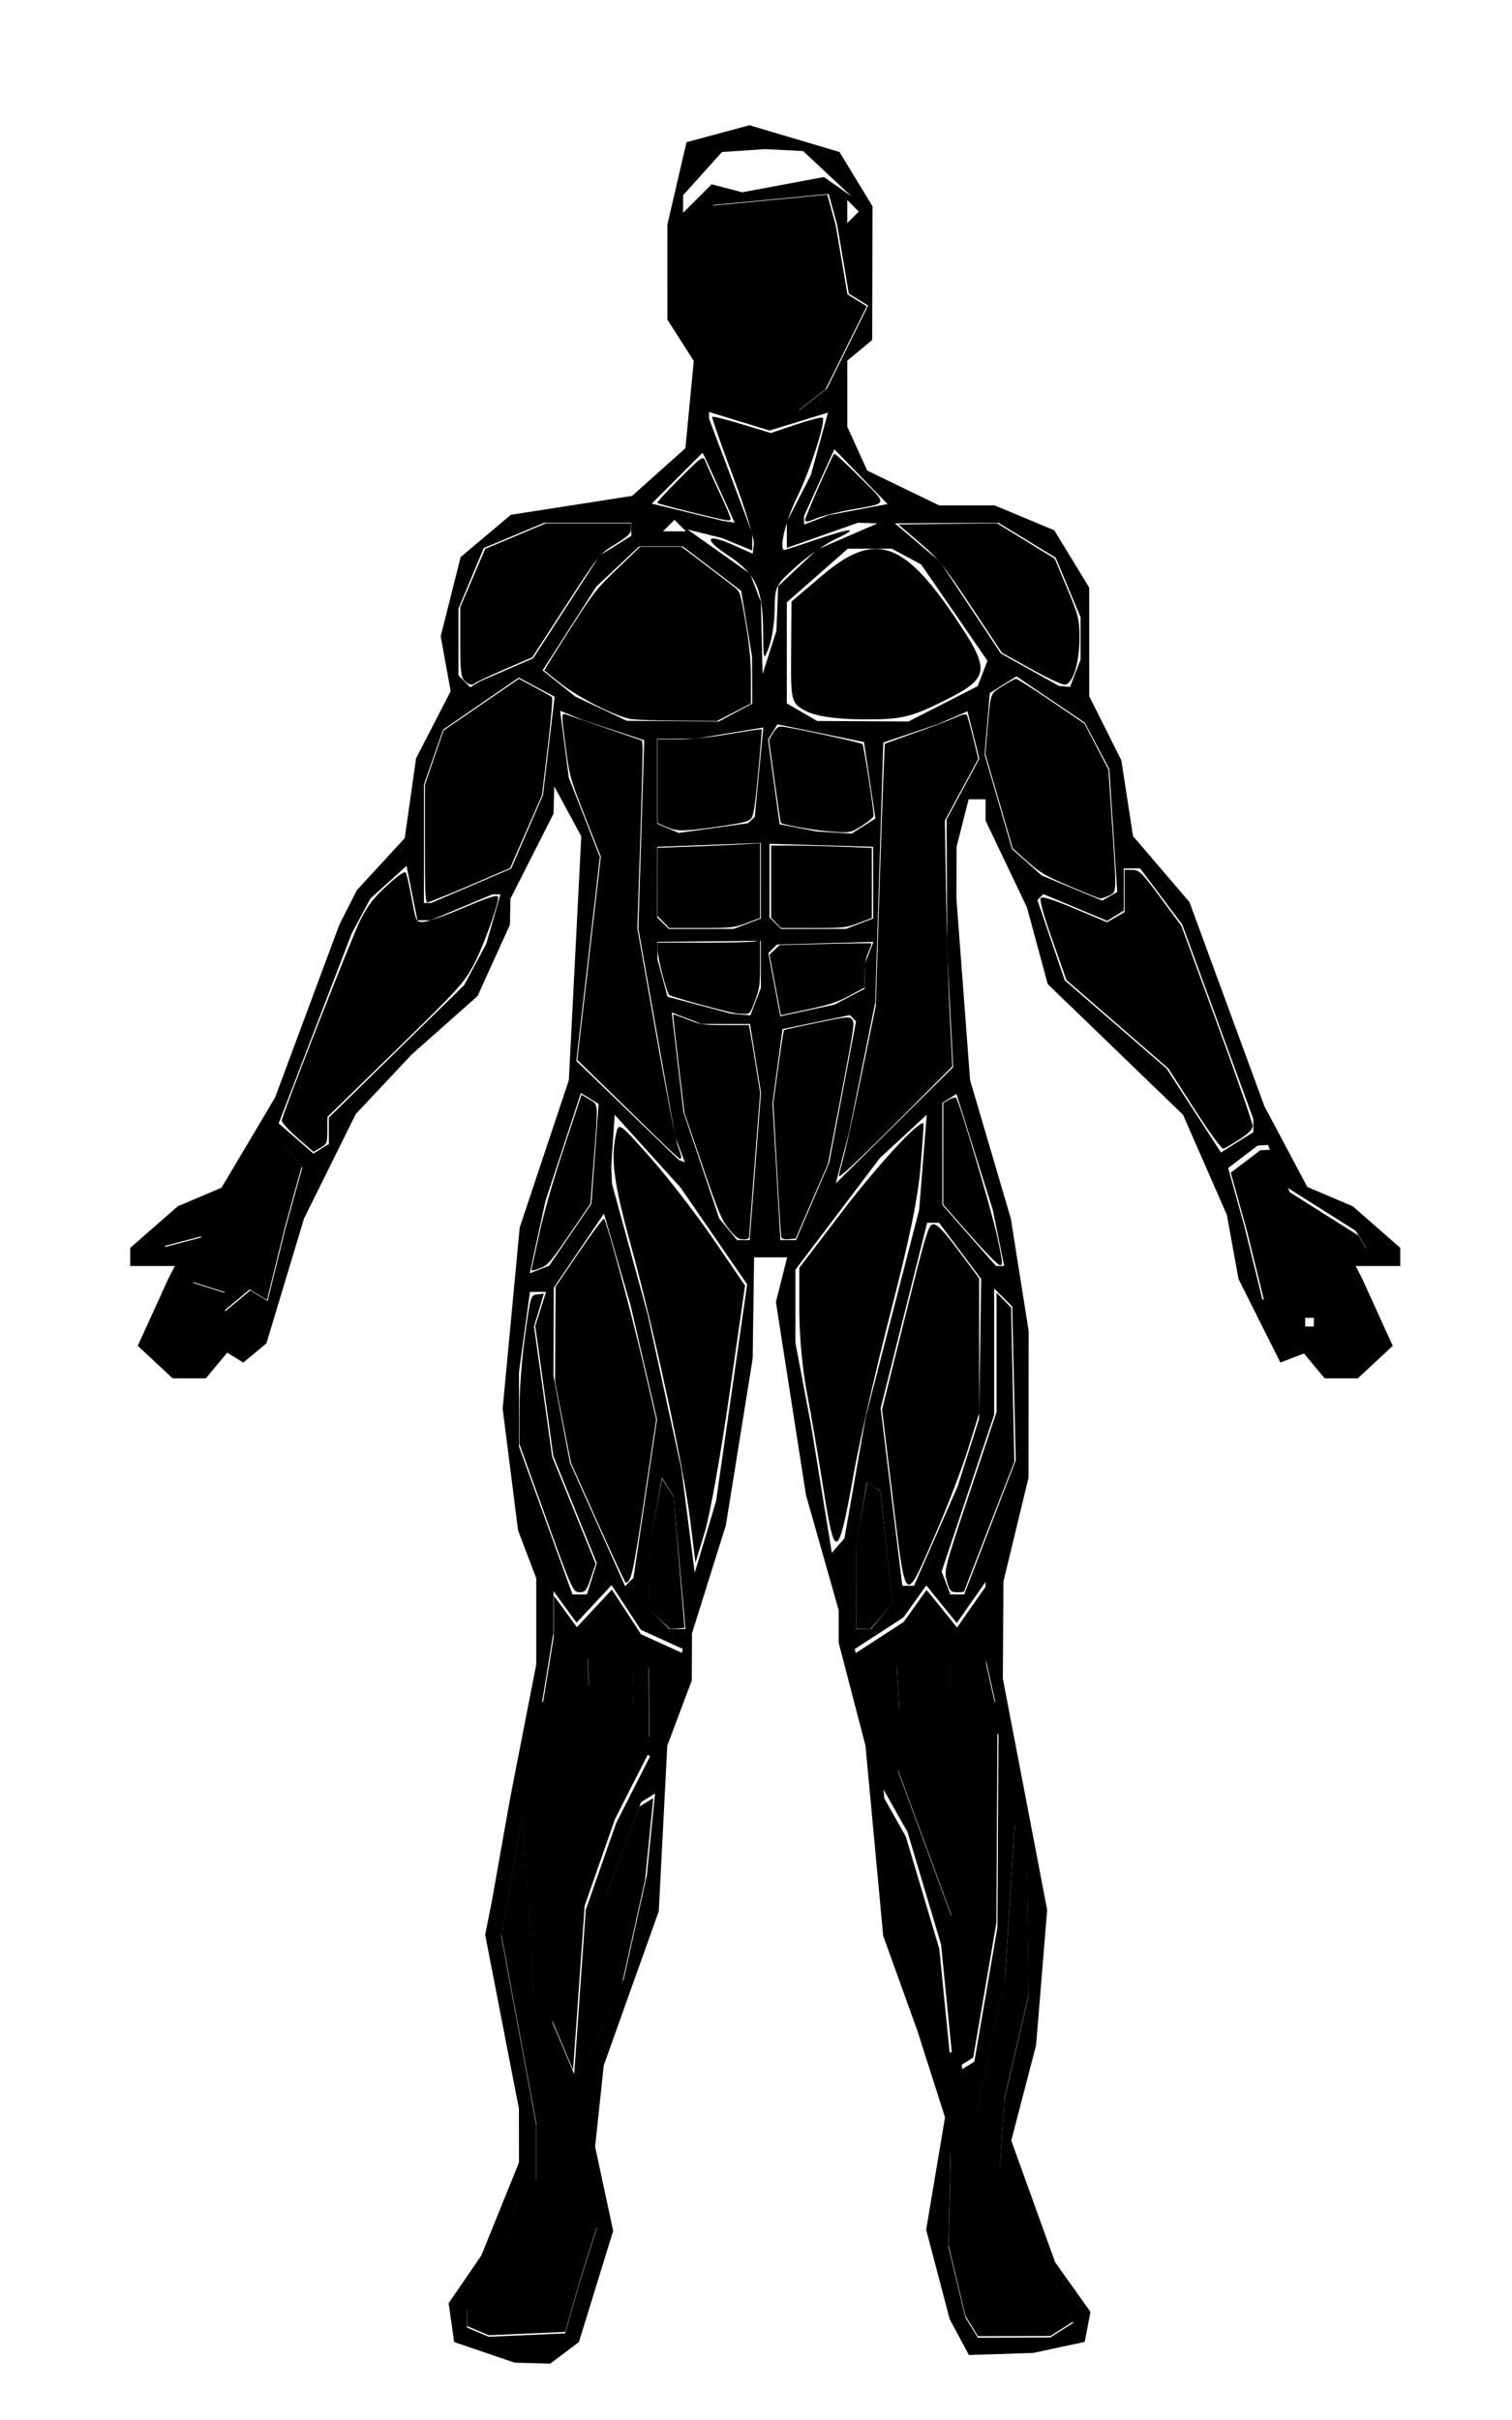 <?xml version="1.0" encoding="UTF-8"?>
<svg xmlns="http://www.w3.org/2000/svg" viewBox="0 0 175 280">
  <g id="human_body_front">

    <!-- Head -->
    <path id="head" title="Head" class="muscle" d="m 88.9,47.5 3.5,-0.001 1.568,-1.218 1.568,-1.218 2.39,-4.812 2.39,-4.812 -1.117,-0.69 -1.117,-0.69 -0.679,-3.998 -0.679,-3.998 -0.487,-1.77 -0.486,-1.77 -6.676,0.637 -6.676,0.637 -1.228,1.545 -1.228,1.545 0.606,2.415 0.606,2.415 -1.224,2.287 -1.224,2.287 1.596,3.087 1.596,3.087 v 1.5 1.5 l 1.75,1.019 1.75,1.019 z" />

    <!-- Neck -->
    <path id="neck" title="Neck" class="muscle" d="m 88.323,72.965 c -0.049,-4.895 -0.837,-6.571 -4.111,-8.744 -2.938,-1.95 -2.474,-2.572 0.816,-1.093 l 2.086,0.938 0.142,-1.083 c 0.078,-0.596 -1.005,-4.127 -2.405,-7.848 -1.401,-3.72 -2.491,-6.83 -2.422,-6.91 0.069,-0.08 1.625,0.31 3.458,0.866 l 3.333,1.012 2.903,-0.98 c 1.597,-0.539 2.989,-0.895 3.093,-0.791 0.395,0.395 -1.508,6.274 -3.011,9.302 -1.28,2.579 -2.087,5.999 -1.416,5.999 0.084,0 1.706,-0.528 3.604,-1.174 4.187,-1.424 5.237,-1.46 2.293,-0.078 -1.193,0.56 -3.253,2.001 -4.579,3.203 -2.363,2.142 -2.411,2.239 -2.446,4.931 -0.02,1.51 -0.321,3.486 -0.669,4.39 -0.622,1.615 -0.634,1.581 -0.669,-1.939 z"/>
    <path id="right_neck" title="Right Neck" class="muscle" d="m 93.193,60.147 c 0,-0.345 3.065,-7.337 3.349,-7.639 0.067,-0.071 1.411,1.156 2.987,2.726 3.262,3.25 3.343,2.952 -1.009,3.727 -1.579,0.281 -3.423,0.749 -4.099,1.038 -0.942,0.404 -1.229,0.438 -1.229,0.147 z"/>
    <path id="left_neck" title="Left Neck" class="muscle" d="m 80.023,59.258 c -2.102,-0.516 -3.878,-0.994 -3.946,-1.062 -0.068,-0.068 1.096,-1.338 2.587,-2.822 2.63,-2.619 2.718,-2.678 2.982,-1.999 0.149,0.385 0.867,1.979 1.595,3.541 0.728,1.562 1.324,2.954 1.324,3.092 0,0.348 -0.217,0.312 -4.541,-0.749 z"/>

    <!-- Chest -->
    <path id="right_chest" title="Right Chest" class="muscle" d="m 73.03,83.2 c -1.706,-0.265 -6.11,-2.499 -8.167,-4.143 -0.988,-0.789 -1.823,-1.454 -1.857,-1.477 -0.033,-0.023 1.277,-2.129 2.911,-4.681 2.816,-4.396 3.107,-4.769 5.569,-7.13 l 2.599,-2.491 h 2.407 2.407 l 2.789,2.116 c 1.534,1.164 3.063,2.338 3.398,2.608 0.571,0.461 0.647,0.719 1.216,4.084 0.46,2.725 0.607,4.283 0.607,6.454 l 2.01e-4,2.862 -1.958,1.009 -1.958,1.009 -4.452,-0.029 c -2.448,-0.016 -4.929,-0.103 -5.512,-0.194 z"/>
    <path id="left_chest" title="Left Chest" class="muscle" d="m 93.273,82.264 c -1.717,-0.932 -1.747,-1.051 -1.706,-6.807 l 0.041,-5.859 3.557,-3.019 c 5.952,-5.052 9.28,-4.069 15.098,4.462 4.523,6.632 4.433,7.366 -1.246,10.167 -3.635,1.793 -4.798,2.052 -9.082,2.03 -3.107,-0.016 -5.557,-0.374 -6.662,-0.974 z"/>

    <!-- Abs -->
    <path id="abs" title="Abs" class="muscle" d="m 95.289,96.127 c -1.505,-0.143 -4.747,-0.745 -4.915,-0.913 -0.035,-0.035 -0.357,-2.21 -0.715,-4.833 l -0.652,-4.77 0.459,-0.779 c 0.307,-0.52 0.611,-0.777 0.915,-0.772 0.776,0.011 9.284,1.845 9.451,2.038 0.139,0.16 1.294,7.597 1.288,8.295 -10e-4,0.148 -0.589,0.649 -1.307,1.113 -1.409,0.911 -1.437,0.914 -4.525,0.622 z"/>
    <path id="abs" title="Abs" class="muscle" d="m 77.111,95.669 -1.007,-0.433 v -4.849 -4.849 l 2.385,-0.003 c 1.642,-0.002 3.507,-0.193 5.989,-0.614 1.982,-0.336 3.636,-0.581 3.676,-0.544 0.04,0.037 -0.139,2.293 -0.397,5.013 -0.389,4.097 -0.536,5.016 -0.86,5.356 -0.306,0.322 -1.116,0.515 -3.737,0.889 -4.08,0.583 -4.764,0.587 -6.049,0.034 z"/>
    <path id="abs" title="Abs" class="muscle" d="m 76.781,106.673 -0.678,-0.699 v -3.939 -3.939 l 3.763,-0.136 c 2.07,-0.075 4.741,-0.193 5.936,-0.263 l 2.173,-0.127 -0.002,4.318 -0.002,4.318 -1.556,0.583 c -1.479,0.554 -1.738,0.583 -5.256,0.583 h -3.7 z"/>
    <path id="abs" title="Abs" class="muscle" d="m 89.817,106.777 -0.57,-0.595 v -4.175 -4.175 h 2.298 c 1.264,0 3.887,0.063 5.83,0.139 l 3.532,0.139 v 4.051 4.051 l -1.537,0.583 c -1.466,0.556 -1.709,0.582 -5.26,0.579 l -3.723,-0.004 z"/>
    <path id="abs" title="Abs" class="muscle" d="m 84.901,117.195 c -2.103,-0.453 -7.257,-1.884 -7.441,-2.066 -0.325,-0.322 -1.356,-4.339 -1.356,-5.284 v -0.777 h 5.273 c 2.9,0 5.571,-0.06 5.936,-0.132 l 0.662,-0.133 v 2.708 c 0,2.436 -0.059,2.865 -0.583,4.264 -0.576,1.536 -0.592,1.555 -1.325,1.533 -0.408,-0.012 -0.933,-0.063 -1.166,-0.114 z"/>
    <path id="abs" title="Abs" class="muscle" d="m 89.722,113.953 -0.657,-3.507 0.586,-0.549 0.586,-0.549 5.274,-0.13 c 2.901,-0.072 5.304,-0.1 5.34,-0.064 0.036,0.036 -0.127,0.516 -0.363,1.067 -0.298,0.695 -0.429,1.467 -0.43,2.521 l -2.1e-4,1.519 -1.72,0.929 c -1.396,0.753 -2.309,1.055 -4.839,1.599 l -3.119,0.671 z"/>
    <path id="abs" title="Abs" class="muscle" d="m 84.358,142.176 c -0.873,-1.086 -1.172,-1.802 -3.053,-7.31 l -2.086,-6.106 -0.673,-5.66 c -0.37,-3.113 -0.654,-5.687 -0.631,-5.721 0.023,-0.034 0.773,0.229 1.665,0.583 1.512,0.601 1.808,0.644 4.356,0.644 h 2.733 l 0.122,0.583 c 0.067,0.321 0.362,2.087 0.655,3.925 l 0.533,3.342 -0.638,8.194 c -0.351,4.507 -0.638,8.321 -0.638,8.476 0,0.18 -0.25,0.277 -0.689,0.267 -0.575,-0.012 -0.849,-0.213 -1.656,-1.219 z"/>
    <path id="abs" title="Abs" class="muscle" d="m 90.431,143.158 c -0.047,-0.153 -0.273,-3.712 -0.503,-7.909 l -0.419,-7.632 0.57,-4.182 c 0.314,-2.3 0.613,-4.215 0.664,-4.256 0.051,-0.041 1.763,-0.42 3.803,-0.841 3.484,-0.72 3.731,-0.745 4.063,-0.407 0.329,0.335 0.249,0.9 -1.208,8.521 l -1.561,8.162 -1.875,4.346 -1.875,4.346 -0.787,0.066 c -0.512,0.043 -0.817,-0.031 -0.872,-0.212 z"/>

    <!-- Front deltoids -->
    <path id="right_front_deltoids" title="Front Right Deltoids" class="muscle" d="m 53.724,78.716 c -0.379,-0.419 -0.454,-1.164 -0.454,-4.479 v -3.976 l 1.442,-3.377 1.442,-3.377 3.522,-1.48 3.522,-1.48 h 4.922 4.922 v 0.652 c 0,0.51 -0.401,0.896 -1.839,1.772 -1.804,1.099 -1.914,1.235 -5.717,7.101 l -3.878,5.98 -3.189,1.377 c -1.754,0.758 -3.279,1.47 -3.39,1.583 -0.335,0.344 -0.824,0.233 -1.302,-0.296 z"/>
    <path id="left_front_deltoids" title="Lront Left Deltoids" class="muscle" d="m 119.283,77.365 -3.32,-1.845 -3.541,-5.326 c -3.176,-4.777 -3.793,-5.542 -5.988,-7.419 l -2.447,-2.092 5.693,-0.074 5.693,-0.074 3.352,2.057 3.352,2.057 1.429,3.419 c 1.343,3.215 1.429,3.559 1.429,5.764 0,2.943 -0.788,5.388 -1.736,5.383 -0.329,-0.002 -2.092,-0.834 -3.918,-1.849 z"/>

    <!-- Obliques -->
    <path id="right_obliques" title="Right Obliques" class="muscle" d="m 75.891,131.483 c -1.458,-1.427 -4.094,-4.002 -5.859,-5.722 l -3.209,-3.127 1.359,-11.757 1.359,-11.757 -1.8,-4.586 c -1.737,-4.425 -1.815,-4.7 -2.231,-7.828 -0.537,-4.043 -0.54,-4.222 -0.06,-4.059 0.204,0.069 2.279,0.781 4.611,1.583 l 4.24,1.457 0.067,0.678 c 0.037,0.373 -0.083,5.258 -0.267,10.855 l -0.334,10.177 2.125,12.018 c 1.169,6.61 2.314,12.528 2.546,13.15 0.456,1.228 0.506,1.519 0.261,1.516 -0.087,-0.001 -1.352,-1.17 -2.809,-2.597 z"/>
    <path id="left_obliques" title="Left Obliques" class="muscle" d="m 97.091,136.064 c 2.94e-4,-0.099 0.246,-1.086 0.545,-2.194 0.3,-1.108 1.261,-5.496 2.137,-9.751 l 1.592,-7.738 0.484,-15.112 c 0.266,-8.311 0.524,-15.151 0.573,-15.2 0.049,-0.048 1.601,-0.618 3.45,-1.266 1.849,-0.648 3.928,-1.432 4.621,-1.743 0.882,-0.396 1.304,-0.493 1.408,-0.325 0.082,0.132 0.413,1.325 0.736,2.65 l 0.588,2.41 -1.933,3.572 -1.933,3.572 0.135,8.283 c 0.074,4.555 0.269,10.954 0.433,14.218 l 0.298,5.936 -5.349,5.367 c -5.348,5.366 -7.787,7.659 -7.786,7.321 z"/>

    <!-- Bicep -->
    <path id="right_biceps" title="Right Biceps" class="muscle" d="m 49.181,97.601 v -6.803 l 1.079,-3.137 1.079,-3.137 4.362,-2.992 4.362,-2.992 1.82,0.976 c 1.001,0.537 1.902,1.054 2.004,1.149 0.104,0.097 -0.109,2.61 -0.485,5.745 l -0.67,5.572 -1.847,4.23 -1.847,4.23 -4.63,1.981 c -2.546,1.089 -4.764,1.981 -4.929,1.981 -0.251,0 -0.299,-1.09 -0.299,-6.803 z" />
    <path id="left_biceps" title="Left Biceps" class="muscle" d="m 123.949,102.598 c -3.183,-1.36 -3.618,-1.626 -5.611,-3.434 l -1.118,-1.014 -1.588,-5.461 -1.588,-5.461 0.217,-2.489 c 0.418,-4.792 0.29,-4.406 1.771,-5.354 0.717,-0.459 1.422,-0.837 1.567,-0.84 0.145,-0.002 1.986,1.164 4.091,2.592 l 3.828,2.596 1.384,2.651 1.384,2.651 0.403,6.042 c 0.565,8.463 0.579,8.11 -0.337,8.546 -0.412,0.196 -0.865,0.348 -1.007,0.337 -0.142,-0.011 -1.67,-0.624 -3.396,-1.361 z"/>

    <!-- Forearm -->
    <path id="right_forearm" title="Right Forearm" class="muscle" d="m 34.412,131.637 c -1.031,-0.894 -1.839,-1.804 -1.796,-2.021 0.208,-1.062 8.14,-21.263 9.094,-23.16 0.856,-1.702 1.531,-2.576 3.09,-3.999 1.347,-1.229 2.054,-1.709 2.177,-1.478 0.1,0.189 0.406,1.548 0.679,3.02 0.495,2.666 0.5,2.677 1.303,2.677 0.444,0 2.416,-0.68 4.383,-1.51 3.487,-1.473 4.324,-1.725 4.317,-1.304 -0.014,0.935 -1.832,5.913 -2.84,7.776 -1.161,2.146 -1.827,2.875 -9.09,9.957 l -7.837,7.642 -0.002,1.557 c -0.002,1.432 -0.066,1.593 -0.803,2.013 l -0.802,0.456 z"/>
    <path id="left_forearm" title="Left Forearm" class="muscle" d="m 138.254,128.331 -3.02,-4.702 -5.904,-5.123 -5.904,-5.123 -1.615,-4.607 c -1.099,-3.135 -1.525,-4.697 -1.334,-4.888 0.191,-0.191 1.46,0.216 3.972,1.272 l 3.691,1.553 1.007,-0.594 1.007,-0.594 v -2.444 -2.444 l 0.892,0.01 c 0.817,0.009 1.094,0.283 3.293,3.253 l 2.4,3.243 4.121,11.253 c 2.267,6.189 4.121,11.523 4.121,11.852 0,0.426 -0.436,0.878 -1.511,1.566 -0.831,0.532 -1.665,1.023 -1.853,1.093 -0.207,0.076 -1.539,-1.736 -3.363,-4.576 z"/>

    <!-- hand -->
    <path id="right_hand" title="Right Hand" class="muscle" d="m 27.444,150.4 1.456,-1.209 0.997,0.616 0.997,0.616 1.055,-4.28 1.055,-4.28 0.956,-3.44 0.956,-3.44 -1.087,-1.31 -1.087,-1.31 h -1.217 -1.217 l -1.122,2.463 -1.122,2.463 -3.954,2.496 -3.954,2.496 -0.585,0.947 -0.585,0.947 2.148,-0.562 2.148,-0.562 -0.503,2.633 -0.503,2.633 1.857,0.589 1.857,0.589 v 1.055 1.055 z" />
    <path id="left_hand" title="Left Hand" class="muscle" d="m 152,150.529 1.508,-1.508 h 0.929 0.929 v -2.607 -2.607 l 1.552,0.596 1.552,0.596 -0.636,-1.029 -0.636,-1.029 -3.954,-2.496 -3.954,-2.496 -1.122,-2.463 -1.122,-2.463 -0.589,0.032 -0.589,0.032 -1.709,1.298 -1.709,1.298 0.95,3.42 0.95,3.42 1.036,4.208 1.036,4.208 1.372,-0.526 1.372,-0.526 0.665,1.076 0.665,1.076 z"/>

    <!-- Quadriceps -->
    <path id="right_quadriceps1" title="Right Quadriceps 1" class="muscle" d="m 61.556,146.643 c 0.06,-0.204 0.461,-2.01 0.893,-4.013 0.504,-2.337 1.515,-5.85 2.821,-9.803 l 2.036,-6.161 0.901,0.541 c 1.076,0.646 1.043,0.178 0.501,7.194 l -0.377,4.876 -2.421,3.54 c -2.132,3.118 -2.523,3.579 -3.276,3.869 -1.086,0.417 -1.212,0.412 -1.079,-0.042 z" />
    <path id="right_quadriceps2" title="Right Quadriceps 2" class="muscle" d="m 69.188,176.179 -3.106,-6.939 -0.922,-4.695 -0.922,-4.695 0.033,-5.486 0.033,-5.486 2.749,-4.048 c 1.557,-2.293 2.805,-3.941 2.879,-3.8 0.424,0.805 3.184,11.035 4.484,16.626 l 1.528,6.569 -1.353,9.07 c -1.301,8.723 -1.544,9.824 -2.166,9.824 -0.072,0 -1.529,-3.122 -3.237,-6.939 z"/>
    <path id="right_quadriceps3" title="Right Quadriceps 3" class="muscle" d="m 63.207,175.643 -3.092,-8.579 0.013,-4.001 c 0.008,-2.491 0.254,-5.739 0.652,-8.603 0.636,-4.581 0.642,-4.603 1.402,-4.691 l 0.764,-0.089 -0.569,1.896 -0.569,1.896 1.05,7.541 1.05,7.541 2.514,6.184 2.514,6.184 -0.552,1.654 c -0.489,1.464 -0.64,1.653 -1.319,1.651 -0.744,-0.003 -0.859,-0.259 -3.859,-8.583 z"/>
    <path id="right_quadriceps4" title="Right Quadriceps 4" class="muscle" d="m76.64,171.11l1.32,2.06l1.27,15.18l-1.69,0.11l-2.51,-2.36l0.11,-7.12l1.49,-7.87zl0,0z"/>
    <path id="left_quadriceps1" title="Left Quadriceps 1" class="muscle" d="m 103.322,173.227 -1.233,-10.139 2.667,-10.714 c 2.48,-9.962 2.711,-10.714 3.288,-10.714 0.455,0 1.244,0.835 2.952,3.124 l 2.331,3.124 v 7.799 7.799 l -1.289,4.151 c -0.709,2.283 -2.424,6.749 -3.811,9.926 -3.582,8.201 -3.355,8.404 -4.906,-4.355 z"/>
    <path id="left_quadriceps2" title="Left Quadriceps 2" class="muscle" d="m 112.264,142.874 -3.091,-3.504 0.001,-5.877 0.001,-5.877 0.668,-0.38 c 0.367,-0.209 0.735,-0.304 0.816,-0.212 0.373,0.423 4.167,13.232 4.775,16.12 0.631,2.998 0.653,3.233 0.3,3.233 -0.226,0 -1.636,-1.424 -3.471,-3.504 z"/>
    <path id="left_quadriceps3" title="Left Quadriceps 3" class="muscle" d="m 109.595,182.957 c -0.35,-1.248 -0.299,-1.445 2.695,-10.427 l 3.051,-9.154 v -6.898 -6.898 l 0.842,0.857 0.842,0.857 0.188,8.917 0.188,8.917 -2.9,7.449 c -1.595,4.097 -2.9,7.495 -2.9,7.55 0,0.056 -0.371,0.102 -0.826,0.102 -0.731,0 -0.866,-0.146 -1.182,-1.272 z"/>
    <path id="left_quadriceps4" title="Left Quadriceps 4" class="muscle" d="m100.35,171.52l1.55,1l1.42,12.98l-2.57,2.98l-1.68,-0.04l0,-9.58l1.29,-7.34zl0,0z"/>
    <!-- Abductors -->
    <path id="right_abductors" title="Right Abductors" class="muscle" d="m 79.882,175.871 c -0.783,-6.301 -4.171,-21.987 -6.872,-31.823 -1.999,-7.278 -2.355,-9.998 -1.69,-12.92 0.291,-1.278 0.371,-1.22 3.954,2.818 2.011,2.267 5.3,6.524 7.307,9.461 l 3.65,5.339 -1.789,12.47 c -0.984,6.858 -2.274,14.071 -2.868,16.029 l -1.079,3.559 z"/>
    <path id="left_abductors" title="Left Abductors" class="muscle" d="m 95.339,172.483 c -0.58,-3.69 -1.453,-8.777 -1.94,-11.304 -0.52,-2.7 -0.885,-6.637 -0.885,-9.543 v -4.947 l 5.019,-6.58 c 4.065,-5.329 8.94,-10.605 9.352,-10.12 0.044,0.052 -0.112,2.353 -0.347,5.114 -0.305,3.579 -1.293,8.361 -3.444,16.671 -1.659,6.409 -3.584,14.822 -4.277,18.697 -1.801,10.062 -2.178,10.28 -3.478,2.013 z"/>
    
    <!-- Knees -->
    <path  id="left_knee" title="Left Knee" class="muscle" d="m103.14,197l0.66,-4.5l0.16,3l0.17,3l0.84,1.33l0.85,1.34l2.14,-2.72l2.14,-2.72l0,-2.11l0.01,-2.12l2.57,3l2.56,3l-0.56,-2.5l-0.55,-2.5l-0.02,-4.47l-0.01,-4.48l-1.67,2.38l-1.66,2.38l-1.76,-2.18l-1.77,-2.17l-1.32,1.85l-1.32,1.85l-2.82,1.83l-2.82,1.83l0.58,2.3l0.57,2.29l1.19,2.8l1.18,2.79l0.66,-4.5z"/>
    <path id="right_knee" title="Right Knee" class="muscle" d="m77.82,196.5l0.62,-2.6l0.62,-2.6l-2.43,-1.1l-2.43,-1.11l-1.69,-2.58l-1.69,-2.59l-2.03,2.18l-2.02,2.17l-1.34,-1.83l-1.33,-1.82l-0.01,2.44l-0.01,2.44l-0.66,4l-0.65,4l1.66,-1.37l1.67,-1.37l0,-1.38l0,-1.38l1,0l1,0l0.02,1.75l0.02,1.75l1.91,2.49l1.91,2.48l0.72,-0.72l0.72,-0.72l-0.08,-3.02l-0.09,-3.01l0.94,0l0.93,0l0.04,4.25l0.04,4.25l2.64,-5z"/>

    <!-- Claves -->
    <path id="left_calves1" title="Left Calves1" class="muscle" d="m111.94,238.5l0.7,-0.44l1.34,-7.78l1.34,-7.78l0.06,-11.14l0.06,-11.14l-1.98,-2.19l-1.98,-2.19l-2.02,2.48l-2.02,2.48l-2,0.39l-2,0.39l0.19,1.46l0.2,1.46l3.13,8.5l3.12,8.5l0.58,8.72l0.57,8.72l0.71,-0.44z" />
    <path id="left_calves2" title="Left Calves2" class="muscle" d="m109.48,238l0.48,0l-0.62,-6.25l-0.62,-6.25l-1.94,-6.5l-1.94,-6.5l-1.39,-2.47l-1.39,-2.47l0.46,4.97l0.47,4.97l0.89,4.6l0.89,4.59l2.12,5.66l2.11,5.65l0.48,0z"/>
    <path id="right_calves1" title="Right Calves1" class="muscle" d="m67,230l0.67,-9.5l1.75,-5l1.75,-5l1.97,-3.89l1.98,-3.88l-1.34,-0.85l-1.34,-0.85l-1.17,-0.01l-1.17,-0.02l-1.98,-2.73l-1.99,-2.73l-2.06,2.48l-2.07,2.48l0,9.5l0,9.5l0.92,7.05l0.91,7.04l1.25,2.96l1.25,2.95l0.67,-9.5z" />
    <path id="right_calves2" title="Right Calves2" class="muscle" d="m70,234l2,-4.5l1.33,-6l1.33,-6l0.48,-4.73l0.47,-4.73l-0.81,0.5l-0.81,0.5l-2.03,5.41l-2.02,5.41l-1.04,8.29l-1.04,8.3l0.07,1.02l0.07,1.03l2,-4.5z"/>

    <!-- feet -->
    <path id="right_foot" title="Right Foot" class="muscle" d="m 61,270 4.422,-0.194 0.857,-3 0.857,-3 0.976,-3.086 0.976,-3.086 -1.017,-5.363 -1.017,-5.363 -0.824,-0.552 -0.824,-0.552 -1.784,-7 -1.784,-7 -0.659,-11 -0.659,-11 -1.251,7 -1.251,7 2.029,10.943 2.029,10.943 v 3.248 3.248 l -0.973,0.601 -0.973,0.601 -1.131,4.199 -1.131,4.199 -1.897,2.664 -1.897,2.664 v 1.012 1.012 l 1.25,0.528 1.25,0.528 z" />
    <path id="left_foot" title="Left Foot" class="muscle" d="m 117.387,270.29 4.191,-0.015 1.329,-0.843 1.329,-0.843 -2.589,-4.892 -2.589,-4.892 -1.666,-4 -1.666,-4 0.266,-4 0.266,-4 1.395,-6 1.395,-6 -0.104,-7 -0.104,-7 -0.686,-3 -0.686,-3 -0.574,9 -0.574,9 -1.79,8.5 -1.79,8.5 -1.35,1.599 -1.35,1.599 -0.124,5.401 -0.124,5.401 0.976,4.077 0.976,4.077 0.725,1.173 0.725,1.173 z"/>

    <!-- Body outline -->
    <path id="human_body" title="Human Body" class="muscle" d="m 61.623,273.423 -2.059,-0.056 -3.5,-1.194 -3.5,-1.194 -0.319,-2.248 -0.319,-2.248 1.888,-2.752 1.888,-2.752 2.182,-5.383 2.182,-5.383 -0.003,-3.117 -0.003,-3.117 -1.953,-10.059 -1.953,-10.059 0.386,-1.94 0.386,-1.94 1.066,-6 1.066,-6 1.504,-7.708 1.504,-7.708 v -4.977 -4.977 l -1.053,-2.77 -1.053,-2.77 -0.891,-7.045 -0.891,-7.045 0.986,-10.477 0.986,-10.477 2.844,-8.523 2.844,-8.523 0.72,-14.11 0.72,-14.11 -1.565,-2.89 -1.565,-2.89 -0.04,1.581 -0.04,1.581 -2.496,4.919 -2.496,4.919 -0.026,1.5 -0.026,1.5 -1.877,4.134 -1.877,4.134 -3.798,3.366 -3.798,3.366 -3.245,3.452 -3.245,3.452 -2.998,6.048 -2.998,6.048 -2.177,7.225 -2.177,7.225 -1.339,1.111 -1.339,1.111 -0.93,-0.575 -0.93,-0.575 -1.236,1.489 -1.236,1.489 h -1.919 -1.919 l -2.021,-1.883 -2.021,-1.883 1.76,-3.867 1.76,-3.867 0.386,-0.75 0.386,-0.75 h -2.583 -2.583 v -1.048 -1.048 l 2.75,-2.407 2.75,-2.407 2.536,-1.078 2.536,-1.078 3.098,-5.217 3.098,-5.217 3.721,-10 3.721,-10 1.015,-2 1.015,-2 2.765,-3 2.765,-3 0.657,-4.621 0.657,-4.621 2.002,-3.879 2.002,-3.879 -0.576,-3.18 -0.576,-3.18 1.154,-4.584 1.154,-4.584 2.907,-2.446 2.907,-2.446 3.471,-0.54 3.471,-0.54 3.544,-0.554 3.544,-0.554 3.084,-2.756 3.084,-2.756 0.485,-5.052 0.485,-5.052 -1.528,-2.389 -1.528,-2.389 8.9e-4,-5.5 8.9e-4,-5.5 1.106,-4.763 1.106,-4.763 3.644,-0.981 3.644,-0.981 5.21,1.547 5.21,1.547 1.909,3.139 1.909,3.139 -0.017,7.736 -0.017,7.736 -1.439,1.194 -1.439,1.194 v 3.83 3.831 l 1.154,2.532 1.154,2.532 4.162,2.015 4.162,2.015 h 3.216 3.216 l 3.446,1.44 3.446,1.44 2.018,3.31 2.018,3.31 0.004,6.29 0.004,6.29 1.859,3.71 1.859,3.71 0.673,4.379 0.673,4.379 3.269,3.819 3.269,3.819 4.333,11.802 4.333,11.802 2.486,4.678 2.486,4.678 2.63,1.117 2.63,1.117 2.75,2.407 2.75,2.407 v 1.048 1.048 h -2.583 -2.583 l 0.386,0.75 0.386,0.75 1.76,3.867 1.76,3.867 -2.021,1.883 -2.021,1.883 h -1.919 -1.919 l -1.196,-1.441 -1.196,-1.441 -1.367,0.525 -1.367,0.525 -2.423,-4.834 -2.423,-4.834 -0.674,-3.712 -0.675,-3.712 -2.536,-5.788 -2.536,-5.788 -7.828,-7.557 -7.828,-7.557 -1.205,-4.443 -1.206,-4.443 -2.392,-5.014 -2.393,-5.014 v -1.236 -1.236 h -0.981 -0.981 l -0.698,2.75 -0.698,2.75 -0.008,3 -0.008,3 0.791,10.5 0.791,10.5 2.356,8 2.356,8 1.032,6.5 1.032,6.5 -0.008,8.5 -0.008,8.5 -1.449,6 -1.449,6 -0.036,5.616 -0.036,5.616 2.565,13.384 2.565,13.384 -0.641,7.831 -0.641,7.831 -1.436,5.515 -1.436,5.515 2.538,7.037 2.538,7.037 2.046,2.873 2.046,2.873 -0.334,1.737 -0.334,1.737 -2.988,0.639 -2.988,0.639 -3.715,0.118 -3.715,0.118 -1.112,-2.077 -1.112,-2.077 -1.36,-5.173 -1.36,-5.173 1.091,-6.5 1.091,-6.5 -1.597,-5 -1.597,-5 -1.981,-5.5 -1.981,-5.5 -1.024,-11 -1.024,-11 -1.553,-5.96 -1.554,-5.96 v -1.885 -1.885 l -1.891,-6.655 -1.891,-6.655 -1.739,-11.162 -1.739,-11.162 0.649,-2.588 0.649,-2.588 h -1.912 -1.912 l -0.082,5.855 -0.082,5.855 -1.551,9.64 -1.551,9.64 -1.961,6.255 -1.961,6.255 -0.013,2.73 -0.013,2.73 -1.417,3.77 -1.417,3.77 -0.492,9.577 -0.492,9.577 -3.185,8.923 -3.185,8.923 -0.499,4.702 -0.499,4.702 1.044,4.869 1.044,4.869 -1.982,6.429 -1.982,6.429 -1.66,1.25 -1.66,1.25 z m -0.637,-3.249 4.422,-0.194 0.857,-3 0.857,-3 0.976,-3.086 0.976,-3.086 -1.017,-5.363 -1.017,-5.363 -0.824,-0.552 -0.824,-0.552 -1.784,-7 -1.784,-7 -0.659,-11 -0.659,-11 -1.251,7 -1.251,7 2.029,10.943 2.029,10.943 v 3.248 3.248 l -0.973,0.601 -0.973,0.601 -1.131,4.199 -1.131,4.199 -1.897,2.664 -1.897,2.664 v 1.012 1.012 l 1.25,0.528 1.25,0.528 z m 56.387,0.29 4.191,-0.015 1.329,-0.843 1.329,-0.843 -2.589,-4.892 -2.589,-4.892 -1.666,-4 -1.666,-4 0.266,-4 0.266,-4 1.395,-6 1.395,-6 -0.104,-7 -0.104,-7 -0.686,-3 -0.686,-3 -0.574,9 -0.574,9 -1.79,8.5 -1.79,8.5 -1.35,1.599 -1.35,1.599 -0.124,5.401 -0.124,5.401 0.976,4.077 0.976,4.077 0.725,1.173 0.725,1.173 z m -50.247,-39.985 0.668,-9.5 1.752,-5 1.751,-5 1.973,-3.886 1.973,-3.886 -1.34,-0.849 -1.34,-0.849 -1.167,-0.015 -1.167,-0.015 -1.988,-2.729 -1.988,-2.729 -2.062,2.479 -2.062,2.479 -0.002,9.5 -0.002,9.5 0.916,7.045 0.916,7.045 1.25,2.955 1.25,2.955 z m 44.937,8.501 0.707,-0.437 1.337,-7.782 1.337,-7.782 0.06,-11.14 0.06,-11.14 -1.979,-2.192 -1.979,-2.192 -2.021,2.482 -2.021,2.482 -2,0.388 -2,0.388 0.196,1.462 0.196,1.462 3.126,8.5 3.126,8.5 0.574,8.719 0.574,8.719 z m -41.86,-5.501 1.998,-4.5 1.333,-6 1.333,-6 0.474,-4.732 0.474,-4.732 -0.81,0.501 -0.81,0.501 -2.025,5.412 -2.025,5.412 -1.04,8.293 -1.04,8.293 0.071,1.026 0.071,1.026 z m 39.482,4 h 0.478 l -0.621,-6.25 -0.621,-6.25 -1.94,-6.5 -1.94,-6.5 -1.39,-2.468 -1.39,-2.468 0.468,4.968 0.468,4.968 0.89,4.596 0.89,4.596 2.115,5.654 2.115,5.654 z m -33.22,-39 1.322,-2.5 0.619,-2.598 0.619,-2.598 -2.428,-1.106 -2.428,-1.106 -1.693,-2.584 -1.693,-2.584 -2.025,2.173 -2.025,2.173 -1.335,-1.826 -1.335,-1.826 -0.011,2.441 -0.011,2.441 -0.655,4 -0.655,4 1.666,-1.372 1.666,-1.372 v -1.378 -1.378 h 1 1 l 0.022,1.75 0.022,1.75 1.909,2.485 1.909,2.485 0.721,-0.721 0.721,-0.721 -0.086,-3.014 -0.086,-3.014 h 0.933 0.933 l 0.04,4.25 0.04,4.25 z m 26.641,-2 0.657,-4.5 0.166,3 0.166,3 0.846,1.334 0.846,1.334 2.139,-2.719 2.139,-2.719 0.005,-2.115 0.005,-2.115 2.568,3 2.568,3 -0.559,-2.5 -0.559,-2.5 -0.014,-4.473 -0.014,-4.473 -1.665,2.378 -1.665,2.378 -1.763,-2.177 -1.763,-2.177 -1.322,1.852 -1.322,1.852 -2.818,1.83 -2.818,1.83 0.576,2.296 0.576,2.296 1.185,2.794 1.185,2.794 z m -24.705,-8 h 0.938 l -0.697,-7.691 -0.697,-7.691 -0.666,-1.059 -0.666,-1.059 -0.718,4 -0.718,4 -0.058,3.55 -0.058,3.55 1.2,1.2 1.2,1.2 z m 21.54,0 h 0.878 l 1.24,-1.494 1.24,-1.494 -0.696,-6.496 -0.696,-6.496 -0.794,-0.491 -0.794,-0.491 -0.617,3.73 -0.617,3.73 -0.011,4.75 -0.011,4.75 z m -32.85,-4 h 0.838 l 0.575,-1.81 0.575,-1.81 -2.518,-6.197 -2.518,-6.197 -1.046,-7.524 -1.046,-7.524 0.625,-1.969 0.625,-1.969 h -0.931 -0.931 l -0.636,4.64 -0.636,4.64 v 4.308 4.308 l 3.095,8.552 3.095,8.552 z m 43.71,0 h 0.8 l 2.981,-7.75 2.981,-7.75 -0.203,-8.903 -0.203,-8.903 -1.047,-1.047 -1.047,-1.047 v 7.303 7.302 l -3.04,9.073 -3.04,9.073 0.508,1.325 0.508,1.325 z m -37.966,-1.438 0.483,-0.483 1.363,-9.172 1.363,-9.172 -1.53,-6.597 -1.53,-6.597 -1.541,-5.301 -1.541,-5.301 -2.902,4.281 -2.902,4.281 -0.018,5.114 -0.018,5.114 0.952,5.021 0.952,5.021 3.192,7.138 3.192,7.138 z m 32.28,0.438 h 0.675 l 2.526,-5.75 2.526,-5.75 1.237,-3.899 1.237,-3.899 0.123,-8.101 0.123,-8.101 -2.438,-3.25 -2.438,-3.25 h -0.689 -0.689 l -2.69,10.734 -2.69,10.734 1.255,10.266 1.255,10.266 z m -23.469,-5.65 1.232,-4.15 1.8,-12.54 1.8,-12.54 -3.856,-5.598 -3.856,-5.598 -3.811,-4.212 -3.811,-4.212 -0.199,3 -0.199,3 0.044,1 0.044,1 2.051,7.5 2.051,7.5 1.962,9 1.962,9 0.776,6 0.776,6 z m 15.363,0.993 0.731,-0.843 1.226,-7 1.226,-7 3.096,-12 3.096,-12 0.438,-5.5 0.438,-5.5 -2.709,2.5 -2.709,2.5 -4.89,6.466 -4.89,6.466 v 4.235 4.235 l 0.911,4.799 0.911,4.799 1.196,7.343 1.196,7.343 z m 54.554,-25.343 h 0.5 v -0.5 -0.5 h -0.5 -0.5 v 0.5 0.5 z m -124.044,-2.964 1.456,-1.209 0.997,0.616 0.997,0.616 1.055,-4.28 1.055,-4.28 0.956,-3.44 0.956,-3.44 -1.087,-1.31 -1.087,-1.31 h -1.217 -1.217 l -1.122,2.463 -1.122,2.463 -3.954,2.496 -3.954,2.496 -0.585,0.947 -0.585,0.947 2.148,-0.562 2.148,-0.562 -0.503,2.633 -0.503,2.633 1.857,0.589 1.857,0.589 v 1.055 1.055 z m 124.179,-0.529 1.508,-1.508 h 0.929 0.929 v -2.607 -2.607 l 1.552,0.596 1.552,0.596 -0.636,-1.029 -0.636,-1.029 -3.954,-2.496 -3.954,-2.496 -1.122,-2.463 -1.122,-2.463 -0.589,0.032 -0.589,0.032 -1.709,1.298 -1.709,1.298 0.95,3.42 0.95,3.42 1.036,4.208 1.036,4.208 1.372,-0.526 1.372,-0.526 0.665,1.076 0.665,1.076 z m -89.261,-3.102 1.126,-0.437 2.443,-3.578 2.443,-3.578 0.418,-5.779 0.418,-5.779 -1.027,-0.635 -1.027,-0.635 -2.052,6.257 -2.052,6.257 -0.908,4.171 -0.908,4.171 z m 53.309,-0.405 h 0.476 l -0.659,-3.25 -0.659,-3.25 -2.1,-6.698 -2.1,-6.698 -0.82,0.507 -0.82,0.507 v 5.906 5.906 l 3.104,3.535 3.104,3.535 z m -29.708,-3 h 0.73 l 0.655,-8.525 0.655,-8.525 -0.636,-3.975 -0.636,-3.975 h -2.79 -2.79 l -1.739,-0.667 -1.739,-0.667 0.676,5.756 0.676,5.756 2.072,6.162 2.072,6.162 1.032,1.25 1.032,1.25 z m 5.189,0 h 0.907 l 1.924,-4.487 1.924,-4.487 1.55,-8.17 1.55,-8.17 -0.358,-0.358 -0.358,-0.358 -3.901,0.809 -3.901,0.809 -0.579,4.298 -0.579,4.298 0.458,7.909 0.458,7.909 z m 12.3,-13.28 6.793,-6.727 -0.346,-6.746 -0.346,-6.746 -0.033,-7.582 -0.033,-7.582 1.896,-3.517 1.896,-3.517 -0.688,-2.742 -0.688,-2.742 -1.708,0.739 -1.708,0.739 -3.164,1.07 -3.164,1.07 -0.468,15.032 -0.468,15.032 -1.513,7.5 -1.513,7.5 -0.769,2.973 -0.769,2.973 z m -24.607,4.143 0.357,0.138 -0.552,-1.438 -0.552,-1.438 -2.143,-12.08 -2.143,-12.08 0.338,-10.9 0.338,-10.9 -3.5,-1.147 -3.5,-1.147 -1.367,-0.557 -1.367,-0.557 0.502,3.872 0.502,3.872 1.796,4.582 1.796,4.582 -1.36,11.807 -1.36,11.807 5.928,5.724 5.928,5.724 z m -41.753,-1.427 0.896,-0.554 v -1.526 -1.526 l 7.831,-7.665 7.831,-7.665 1.279,-2.389 1.279,-2.389 0.82,-2.861 0.82,-2.861 h -0.462 -0.462 l -3.59,1.5 -3.59,1.5 h -0.753 -0.753 l -0.63,-3.15 -0.63,-3.15 -2.088,1.889 -2.088,1.889 -1.081,2.011 -1.081,2.011 -4.232,11 -4.232,11 2.01,1.745 2.01,1.745 z m 106.02,-0.745 1.876,-1.172 v -0.764 -0.764 l -4.11,-11.245 -4.11,-11.245 -2.441,-3.25 -2.441,-3.25 h -0.949 -0.949 v 2.441 2.441 l -0.956,0.591 -0.956,0.591 -3.698,-1.545 -3.698,-1.545 -0.344,0.344 -0.344,0.344 1.583,4.645 1.583,4.645 5.898,5.109 5.898,5.109 3.141,4.847 3.141,4.847 z m -57.481,-14.794 1.143,0.103 0.607,-1.582 0.607,-1.582 v -2.731 -2.731 l -5.994,0.063 -5.994,0.063 0.008,1 0.008,1 0.583,2.174 0.583,2.174 3.653,0.973 3.653,0.973 z m 7.728,-0.462 3.129,-0.671 1.75,-0.917 1.75,-0.917 v -1.383 -1.383 l 0.511,-1.333 0.511,-1.333 -5.585,0.158 -5.585,0.158 -0.491,0.491 -0.491,0.491 0.686,3.655 0.686,3.655 z m -12.286,-9.435 h 3.752 l 1.582,-0.607 1.582,-0.607 v -4.366 -4.366 l -5.998,0.223 -5.998,0.223 -0.002,4.083 -0.002,4.083 0.667,0.667 0.667,0.667 z m 13,0 h 3.752 l 1.582,-0.607 1.582,-0.607 -0.003,-4.143 -0.003,-4.143 -5.997,-0.174 -5.997,-0.174 v 4.257 4.257 l 0.667,0.667 0.667,0.667 z m -44.668,-3 h 0.417 l 4.633,-1.986 4.633,-1.986 1.842,-4.264 1.842,-4.264 0.672,-5.681 0.672,-5.681 -2.074,-1.11 -2.074,-1.11 -4.383,3.015 -4.383,3.015 -1.107,3.175 -1.107,3.175 v 6.851 6.851 z m 78.956,-0.774 0.873,-0.495 -0.458,-7.115 -0.458,-7.115 -1.415,-2.68 -1.415,-2.68 -3.96,-2.682 -3.96,-2.682 -1.54,0.964 -1.54,0.964 -0.305,3.556 -0.305,3.556 1.59,5.469 1.59,5.469 1.715,1.531 1.715,1.531 3.5,1.452 3.5,1.452 z m -45.873,-7.896 4,-0.558 0.395,-0.364 0.395,-0.364 0.497,-5.176 0.497,-5.176 -3.892,0.643 -3.892,0.643 -2.25,0.011 -2.25,0.011 v 4.917 4.917 l 1.25,0.527 1.25,0.527 z m 14,0.519 2,0.121 1.38,-0.874 1.38,-0.874 -0.663,-4.42 -0.663,-4.42 -5.01,-1.026 -5.01,-1.026 -0.545,0.882 -0.545,0.882 0.673,4.896 0.673,4.896 2.164,0.422 2.164,0.422 z m -18.684,-12.888 5.316,0.039 1.934,-1.035 1.934,-1.035 -0.011,-2.715 -0.011,-2.715 -0.629,-3.806 -0.629,-3.806 -3.368,-2.569 -3.368,-2.569 h -2.544 -2.544 l -2.467,2.317 -2.467,2.317 -3.113,4.851 -3.113,4.851 1.882,1.509 1.882,1.509 3,1.409 3,1.409 z m 21.974,0.009 5.29,0.03 4.009,-2.045 4.009,-2.045 0.564,-1.469 0.564,-1.469 -3.837,-5.571 -3.837,-5.571 -1.709,-0.915 -1.709,-0.915 h -2.531 -2.531 l -3.535,3.104 -3.535,3.104 v 5.847 5.847 l 1.75,1.019 1.75,1.019 z m -44.852,-4.276 0.562,-0.348 3.074,-1.326 3.074,-1.326 3.851,-5.948 3.851,-5.948 1.824,-1.139 1.824,-1.139 v -0.759 -0.759 h -5.032 -5.032 l -3.504,1.464 -3.504,1.464 -1.464,3.504 -1.464,3.504 v 3.865 3.865 l 0.688,0.688 0.688,0.688 z m 68.206,0.249 0.643,0.057 0.607,-1.582 0.607,-1.582 v -2.45 -2.45 l -1.44,-3.446 -1.44,-3.446 -3.31,-2.018 -3.31,-2.018 -6,0.032 -6,0.032 2.608,2.214 2.608,2.214 3.525,5.313 3.525,5.313 3.367,1.88 3.367,1.88 z m -34.143,-3.943 0.801,-2.5 0.1,-2.576 0.1,-2.576 2.257,-2.12 2.257,-2.12 3.493,-1.515 3.493,-1.515 -1.124,-0.039 -1.124,-0.039 -4.126,1.456 -4.126,1.456 v -1.505 -1.505 l 1.39,-2.7 1.39,-2.7 0.994,-3.621 0.994,-3.621 -3.384,1.038 -3.384,1.038 -3.5,-1.074 -3.5,-1.074 v 0.384 0.384 l 2.5,6.642 2.5,6.642 v 0.988 0.988 l -1.75,-0.72 -1.75,-0.72 -2,-0.497 -2,-0.497 3.624,2.561 3.624,2.561 0.626,1.631 0.626,1.631 0.1,4.168 0.1,4.168 z m -11,-14 h 1.333 l -0.667,-0.667 -0.667,-0.667 -0.667,0.667 -0.667,0.667 z m 6.234,-1.12 0.734,0.12 -1.704,-3.75 -1.704,-3.75 -0.158,-0.295 -0.158,-0.295 -2.941,2.941 -2.941,2.941 4.069,0.984 4.069,0.984 z m 10.195,-0.214 1.429,-0.548 3.404,-0.639 3.404,-0.639 -3.083,-3.17 -3.083,-3.17 -1.75,3.859 -1.75,3.859 v 0.498 0.498 z m -5.429,-12.728 3.5,-0.001 1.568,-1.218 1.568,-1.218 2.39,-4.812 2.39,-4.812 -1.117,-0.69 -1.117,-0.69 -0.679,-3.998 -0.679,-3.998 -0.487,-1.77 -0.486,-1.77 -6.676,0.637 -6.676,0.637 -1.228,1.545 -1.228,1.545 0.606,2.415 0.606,2.415 -1.224,2.287 -1.224,2.287 1.596,3.087 1.596,3.087 v 1.5 1.5 l 1.75,1.019 1.75,1.019 z m 9.667,-22.271 0.667,-0.667 -0.667,-0.667 -0.667,-0.667 v 1.333 1.333 z m -18.018,-2.173 1.649,-1.649 1.772,0.463 1.772,0.463 4.729,-0.884 4.729,-0.884 1.6,1.123 1.6,1.123 -2.806,-2.625 -2.806,-2.625 -2.194,-0.111 -2.194,-0.111 -2.5,0.165 -2.5,0.165 -2.25,2.501 -2.25,2.501 v 1.016 1.016 z M 60,-0" />

  </g>
</svg> 